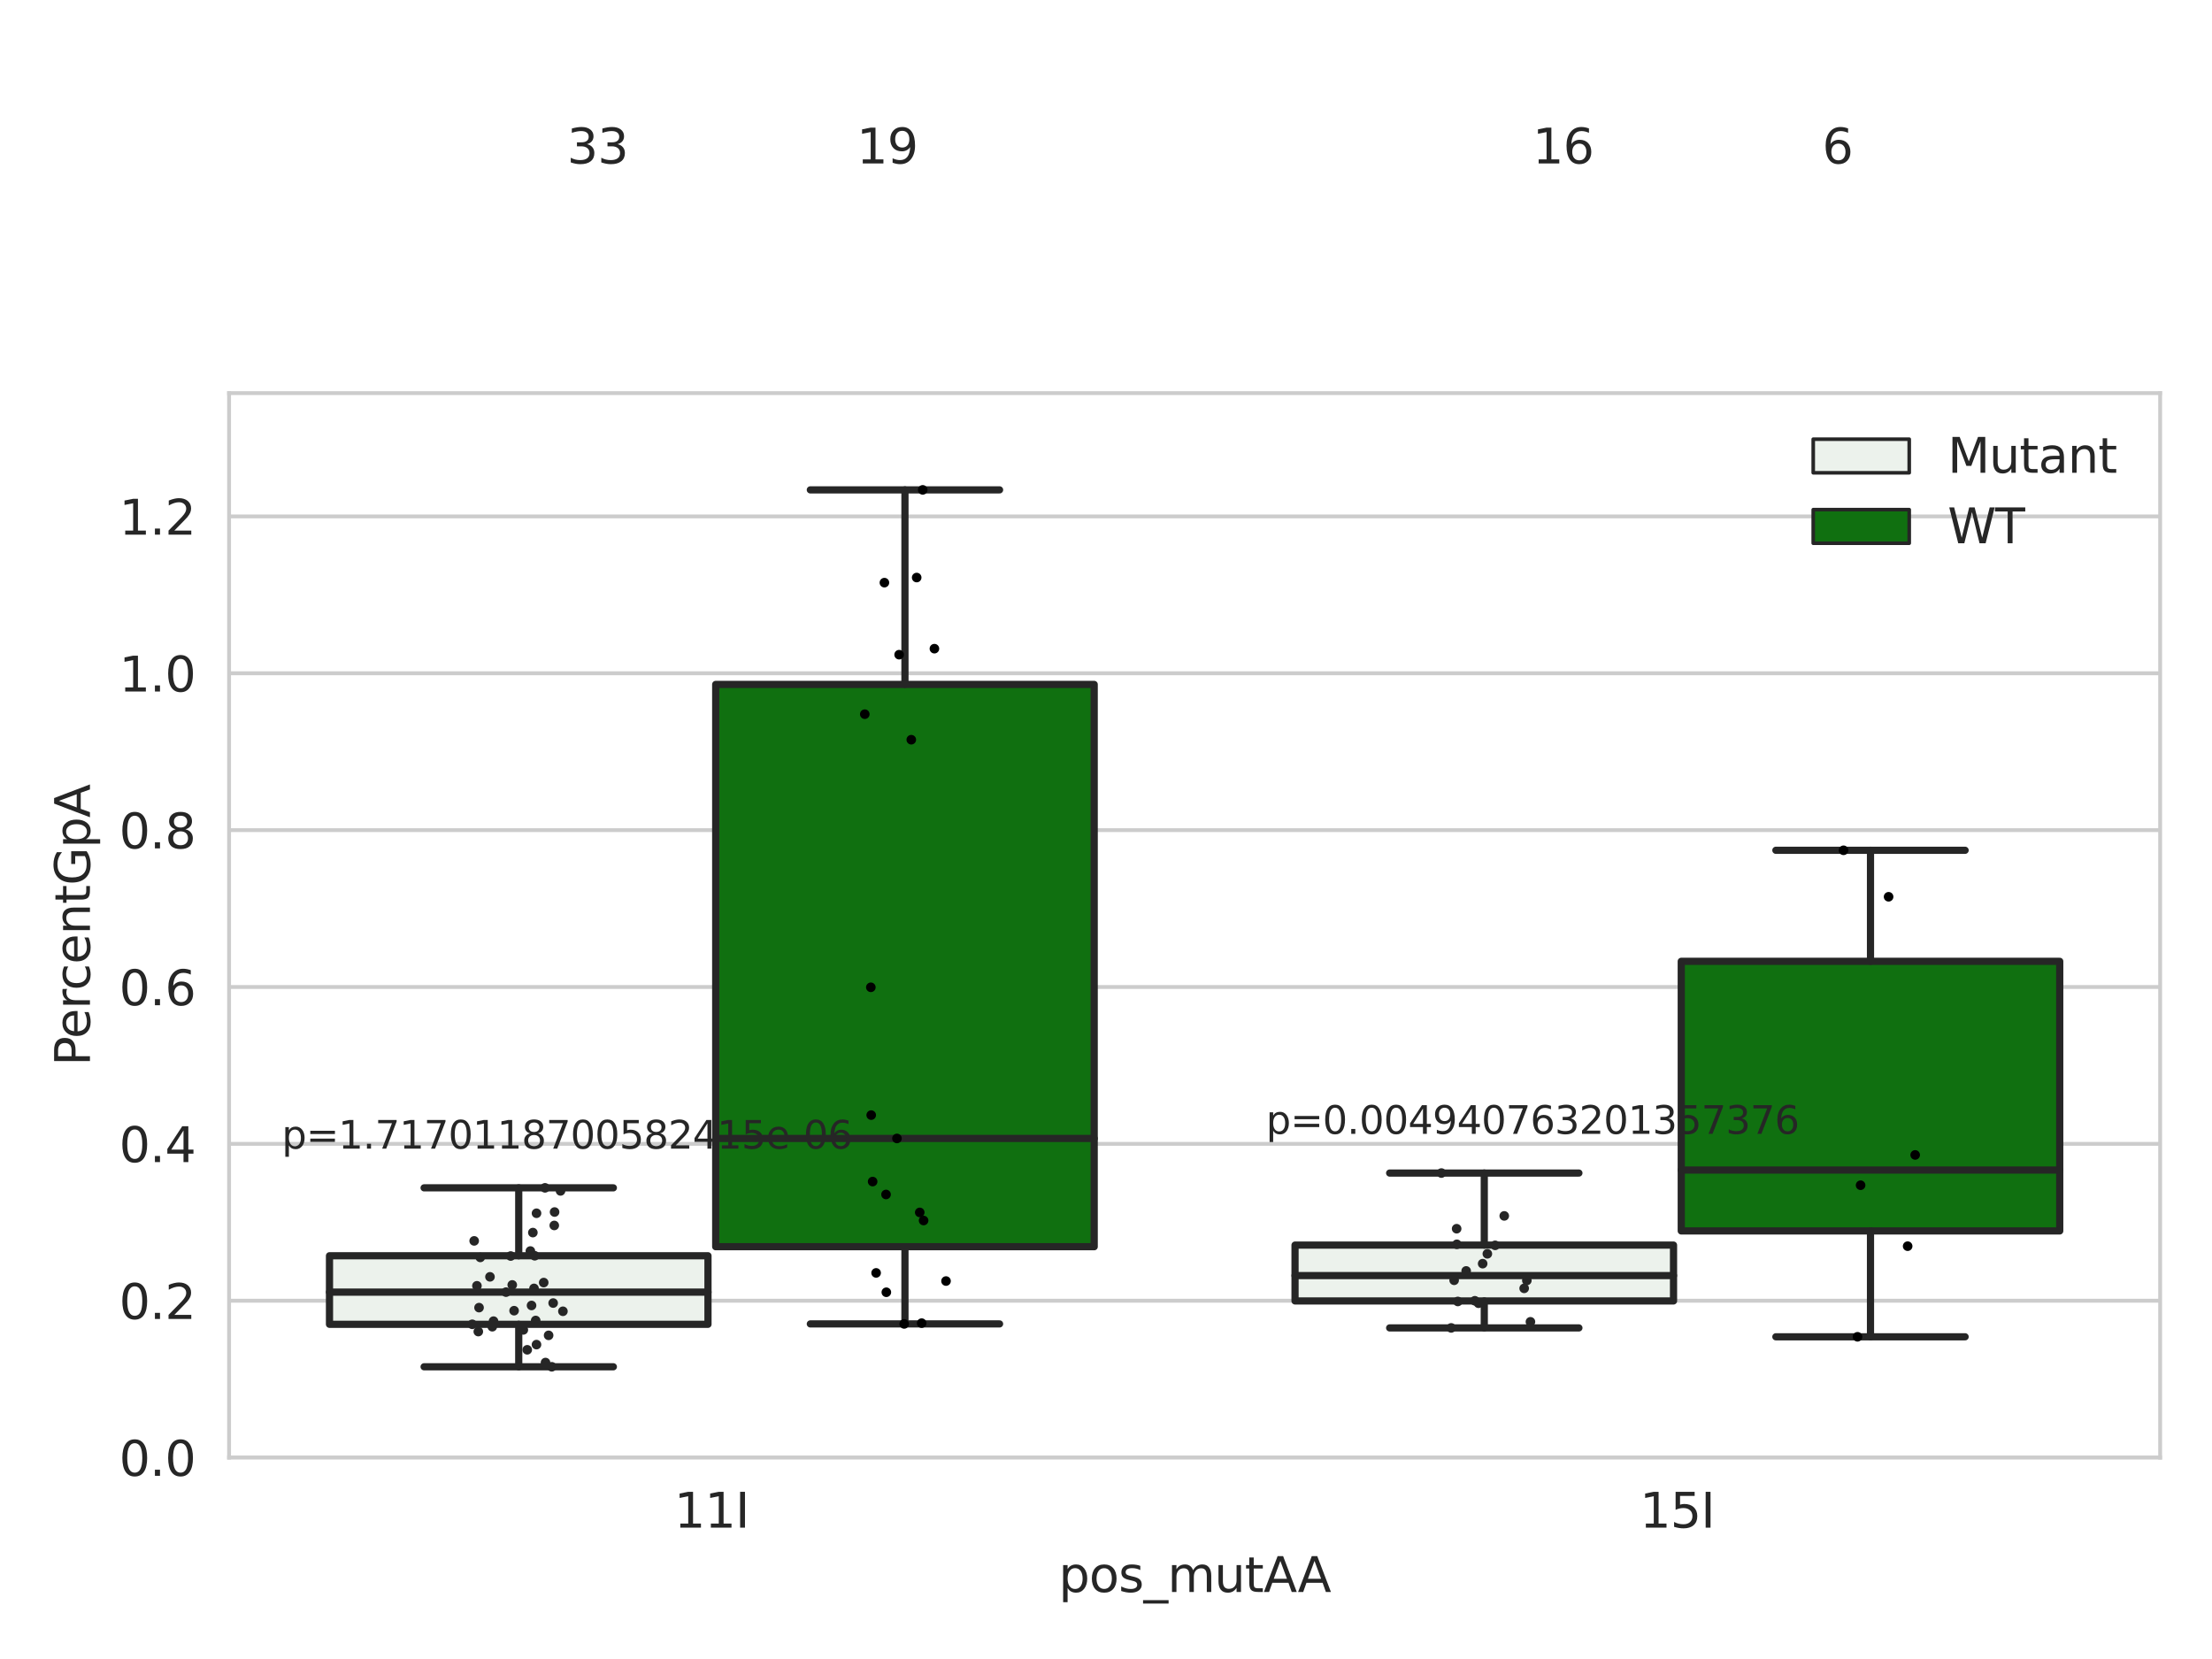 <?xml version="1.0" encoding="utf-8" standalone="no"?>
<!DOCTYPE svg PUBLIC "-//W3C//DTD SVG 1.1//EN"
  "http://www.w3.org/Graphics/SVG/1.1/DTD/svg11.dtd">
<svg xmlns:xlink="http://www.w3.org/1999/xlink" width="460.8pt" height="345.6pt" viewBox="0 0 460.8 345.6" xmlns="http://www.w3.org/2000/svg" version="1.1">
 <defs>
  <style type="text/css">*{stroke-linejoin: round; stroke-linecap: butt}</style>
 </defs>
 <g id="figure_1">
  <g id="patch_1">
   <path d="M 0 345.6 
L 460.8 345.6 
L 460.8 0 
L 0 0 
z
" style="fill: #ffffff"/>
  </g>
  <g id="axes_1">
   <g id="patch_2">
    <path d="M 47.72 303.64 
L 450 303.64 
L 450 81.89 
L 47.72 81.89 
z
" style="fill: #ffffff"/>
   </g>
   <g id="matplotlib.axis_1">
    <g id="xtick_1">
     <g id="text_1">
      <!-- 11I -->
      <g style="fill: #262626" transform="translate(140.452 318.238)scale(0.1 -0.1)">
       <defs>
        <path id="DejaVuSans-31" d="M 794 531 
L 1825 531 
L 1825 4091 
L 703 3866 
L 703 4441 
L 1819 4666 
L 2450 4666 
L 2450 531 
L 3481 531 
L 3481 0 
L 794 0 
L 794 531 
z
" transform="scale(0.016)"/>
        <path id="DejaVuSans-49" d="M 628 4666 
L 1259 4666 
L 1259 0 
L 628 0 
L 628 4666 
z
" transform="scale(0.016)"/>
       </defs>
       <use xlink:href="#DejaVuSans-31"/>
       <use xlink:href="#DejaVuSans-31" x="63.623"/>
       <use xlink:href="#DejaVuSans-49" x="127.246"/>
      </g>
     </g>
    </g>
    <g id="xtick_2">
     <g id="text_2">
      <!-- 15I -->
      <g style="fill: #262626" transform="translate(341.592 318.238)scale(0.1 -0.1)">
       <defs>
        <path id="DejaVuSans-35" d="M 691 4666 
L 3169 4666 
L 3169 4134 
L 1269 4134 
L 1269 2991 
Q 1406 3038 1543 3061 
Q 1681 3084 1819 3084 
Q 2600 3084 3056 2656 
Q 3513 2228 3513 1497 
Q 3513 744 3044 326 
Q 2575 -91 1722 -91 
Q 1428 -91 1123 -41 
Q 819 9 494 109 
L 494 744 
Q 775 591 1075 516 
Q 1375 441 1709 441 
Q 2250 441 2565 725 
Q 2881 1009 2881 1497 
Q 2881 1984 2565 2268 
Q 2250 2553 1709 2553 
Q 1456 2553 1204 2497 
Q 953 2441 691 2322 
L 691 4666 
z
" transform="scale(0.016)"/>
       </defs>
       <use xlink:href="#DejaVuSans-31"/>
       <use xlink:href="#DejaVuSans-35" x="63.623"/>
       <use xlink:href="#DejaVuSans-49" x="127.246"/>
      </g>
     </g>
    </g>
    <g id="text_3">
     <!-- pos_mutAA -->
     <g style="fill: #262626" transform="translate(220.544 331.638)scale(0.1 -0.1)">
      <defs>
       <path id="DejaVuSans-70" d="M 1159 525 
L 1159 -1331 
L 581 -1331 
L 581 3500 
L 1159 3500 
L 1159 2969 
Q 1341 3281 1617 3432 
Q 1894 3584 2278 3584 
Q 2916 3584 3314 3078 
Q 3713 2572 3713 1747 
Q 3713 922 3314 415 
Q 2916 -91 2278 -91 
Q 1894 -91 1617 61 
Q 1341 213 1159 525 
z
M 3116 1747 
Q 3116 2381 2855 2742 
Q 2594 3103 2138 3103 
Q 1681 3103 1420 2742 
Q 1159 2381 1159 1747 
Q 1159 1113 1420 752 
Q 1681 391 2138 391 
Q 2594 391 2855 752 
Q 3116 1113 3116 1747 
z
" transform="scale(0.016)"/>
       <path id="DejaVuSans-6f" d="M 1959 3097 
Q 1497 3097 1228 2736 
Q 959 2375 959 1747 
Q 959 1119 1226 758 
Q 1494 397 1959 397 
Q 2419 397 2687 759 
Q 2956 1122 2956 1747 
Q 2956 2369 2687 2733 
Q 2419 3097 1959 3097 
z
M 1959 3584 
Q 2709 3584 3137 3096 
Q 3566 2609 3566 1747 
Q 3566 888 3137 398 
Q 2709 -91 1959 -91 
Q 1206 -91 779 398 
Q 353 888 353 1747 
Q 353 2609 779 3096 
Q 1206 3584 1959 3584 
z
" transform="scale(0.016)"/>
       <path id="DejaVuSans-73" d="M 2834 3397 
L 2834 2853 
Q 2591 2978 2328 3040 
Q 2066 3103 1784 3103 
Q 1356 3103 1142 2972 
Q 928 2841 928 2578 
Q 928 2378 1081 2264 
Q 1234 2150 1697 2047 
L 1894 2003 
Q 2506 1872 2764 1633 
Q 3022 1394 3022 966 
Q 3022 478 2636 193 
Q 2250 -91 1575 -91 
Q 1294 -91 989 -36 
Q 684 19 347 128 
L 347 722 
Q 666 556 975 473 
Q 1284 391 1588 391 
Q 1994 391 2212 530 
Q 2431 669 2431 922 
Q 2431 1156 2273 1281 
Q 2116 1406 1581 1522 
L 1381 1569 
Q 847 1681 609 1914 
Q 372 2147 372 2553 
Q 372 3047 722 3315 
Q 1072 3584 1716 3584 
Q 2034 3584 2315 3537 
Q 2597 3491 2834 3397 
z
" transform="scale(0.016)"/>
       <path id="DejaVuSans-5f" d="M 3263 -1063 
L 3263 -1509 
L -63 -1509 
L -63 -1063 
L 3263 -1063 
z
" transform="scale(0.016)"/>
       <path id="DejaVuSans-6d" d="M 3328 2828 
Q 3544 3216 3844 3400 
Q 4144 3584 4550 3584 
Q 5097 3584 5394 3201 
Q 5691 2819 5691 2113 
L 5691 0 
L 5113 0 
L 5113 2094 
Q 5113 2597 4934 2840 
Q 4756 3084 4391 3084 
Q 3944 3084 3684 2787 
Q 3425 2491 3425 1978 
L 3425 0 
L 2847 0 
L 2847 2094 
Q 2847 2600 2669 2842 
Q 2491 3084 2119 3084 
Q 1678 3084 1418 2786 
Q 1159 2488 1159 1978 
L 1159 0 
L 581 0 
L 581 3500 
L 1159 3500 
L 1159 2956 
Q 1356 3278 1631 3431 
Q 1906 3584 2284 3584 
Q 2666 3584 2933 3390 
Q 3200 3197 3328 2828 
z
" transform="scale(0.016)"/>
       <path id="DejaVuSans-75" d="M 544 1381 
L 544 3500 
L 1119 3500 
L 1119 1403 
Q 1119 906 1312 657 
Q 1506 409 1894 409 
Q 2359 409 2629 706 
Q 2900 1003 2900 1516 
L 2900 3500 
L 3475 3500 
L 3475 0 
L 2900 0 
L 2900 538 
Q 2691 219 2414 64 
Q 2138 -91 1772 -91 
Q 1169 -91 856 284 
Q 544 659 544 1381 
z
M 1991 3584 
L 1991 3584 
z
" transform="scale(0.016)"/>
       <path id="DejaVuSans-74" d="M 1172 4494 
L 1172 3500 
L 2356 3500 
L 2356 3053 
L 1172 3053 
L 1172 1153 
Q 1172 725 1289 603 
Q 1406 481 1766 481 
L 2356 481 
L 2356 0 
L 1766 0 
Q 1100 0 847 248 
Q 594 497 594 1153 
L 594 3053 
L 172 3053 
L 172 3500 
L 594 3500 
L 594 4494 
L 1172 4494 
z
" transform="scale(0.016)"/>
       <path id="DejaVuSans-41" d="M 2188 4044 
L 1331 1722 
L 3047 1722 
L 2188 4044 
z
M 1831 4666 
L 2547 4666 
L 4325 0 
L 3669 0 
L 3244 1197 
L 1141 1197 
L 716 0 
L 50 0 
L 1831 4666 
z
" transform="scale(0.016)"/>
      </defs>
      <use xlink:href="#DejaVuSans-70"/>
      <use xlink:href="#DejaVuSans-6f" x="63.477"/>
      <use xlink:href="#DejaVuSans-73" x="124.658"/>
      <use xlink:href="#DejaVuSans-5f" x="176.758"/>
      <use xlink:href="#DejaVuSans-6d" x="226.758"/>
      <use xlink:href="#DejaVuSans-75" x="324.17"/>
      <use xlink:href="#DejaVuSans-74" x="387.549"/>
      <use xlink:href="#DejaVuSans-41" x="426.758"/>
      <use xlink:href="#DejaVuSans-41" x="497.916"/>
     </g>
    </g>
   </g>
   <g id="matplotlib.axis_2">
    <g id="ytick_1">
     <g id="line2d_1">
      <path d="M 47.72 303.64 
L 450 303.64 
" clip-path="url(#p2ba7588fcc)" style="fill: none; stroke: #cccccc; stroke-width: 0.8; stroke-linecap: round"/>
     </g>
     <g id="text_4">
      <!-- 0.0 -->
      <g style="fill: #262626" transform="translate(24.817 307.439)scale(0.1 -0.1)">
       <defs>
        <path id="DejaVuSans-30" d="M 2034 4250 
Q 1547 4250 1301 3770 
Q 1056 3291 1056 2328 
Q 1056 1369 1301 889 
Q 1547 409 2034 409 
Q 2525 409 2770 889 
Q 3016 1369 3016 2328 
Q 3016 3291 2770 3770 
Q 2525 4250 2034 4250 
z
M 2034 4750 
Q 2819 4750 3233 4129 
Q 3647 3509 3647 2328 
Q 3647 1150 3233 529 
Q 2819 -91 2034 -91 
Q 1250 -91 836 529 
Q 422 1150 422 2328 
Q 422 3509 836 4129 
Q 1250 4750 2034 4750 
z
" transform="scale(0.016)"/>
        <path id="DejaVuSans-2e" d="M 684 794 
L 1344 794 
L 1344 0 
L 684 0 
L 684 794 
z
" transform="scale(0.016)"/>
       </defs>
       <use xlink:href="#DejaVuSans-30"/>
       <use xlink:href="#DejaVuSans-2e" x="63.623"/>
       <use xlink:href="#DejaVuSans-30" x="95.41"/>
      </g>
     </g>
    </g>
    <g id="ytick_2">
     <g id="line2d_2">
      <path d="M 47.72 270.963 
L 450 270.963 
" clip-path="url(#p2ba7588fcc)" style="fill: none; stroke: #cccccc; stroke-width: 0.8; stroke-linecap: round"/>
     </g>
     <g id="text_5">
      <!-- 0.2 -->
      <g style="fill: #262626" transform="translate(24.817 274.762)scale(0.1 -0.1)">
       <defs>
        <path id="DejaVuSans-32" d="M 1228 531 
L 3431 531 
L 3431 0 
L 469 0 
L 469 531 
Q 828 903 1448 1529 
Q 2069 2156 2228 2338 
Q 2531 2678 2651 2914 
Q 2772 3150 2772 3378 
Q 2772 3750 2511 3984 
Q 2250 4219 1831 4219 
Q 1534 4219 1204 4116 
Q 875 4013 500 3803 
L 500 4441 
Q 881 4594 1212 4672 
Q 1544 4750 1819 4750 
Q 2544 4750 2975 4387 
Q 3406 4025 3406 3419 
Q 3406 3131 3298 2873 
Q 3191 2616 2906 2266 
Q 2828 2175 2409 1742 
Q 1991 1309 1228 531 
z
" transform="scale(0.016)"/>
       </defs>
       <use xlink:href="#DejaVuSans-30"/>
       <use xlink:href="#DejaVuSans-2e" x="63.623"/>
       <use xlink:href="#DejaVuSans-32" x="95.41"/>
      </g>
     </g>
    </g>
    <g id="ytick_3">
     <g id="line2d_3">
      <path d="M 47.72 238.286 
L 450 238.286 
" clip-path="url(#p2ba7588fcc)" style="fill: none; stroke: #cccccc; stroke-width: 0.8; stroke-linecap: round"/>
     </g>
     <g id="text_6">
      <!-- 0.4 -->
      <g style="fill: #262626" transform="translate(24.817 242.085)scale(0.1 -0.1)">
       <defs>
        <path id="DejaVuSans-34" d="M 2419 4116 
L 825 1625 
L 2419 1625 
L 2419 4116 
z
M 2253 4666 
L 3047 4666 
L 3047 1625 
L 3713 1625 
L 3713 1100 
L 3047 1100 
L 3047 0 
L 2419 0 
L 2419 1100 
L 313 1100 
L 313 1709 
L 2253 4666 
z
" transform="scale(0.016)"/>
       </defs>
       <use xlink:href="#DejaVuSans-30"/>
       <use xlink:href="#DejaVuSans-2e" x="63.623"/>
       <use xlink:href="#DejaVuSans-34" x="95.41"/>
      </g>
     </g>
    </g>
    <g id="ytick_4">
     <g id="line2d_4">
      <path d="M 47.72 205.609 
L 450 205.609 
" clip-path="url(#p2ba7588fcc)" style="fill: none; stroke: #cccccc; stroke-width: 0.8; stroke-linecap: round"/>
     </g>
     <g id="text_7">
      <!-- 0.6 -->
      <g style="fill: #262626" transform="translate(24.817 209.408)scale(0.1 -0.1)">
       <defs>
        <path id="DejaVuSans-36" d="M 2113 2584 
Q 1688 2584 1439 2293 
Q 1191 2003 1191 1497 
Q 1191 994 1439 701 
Q 1688 409 2113 409 
Q 2538 409 2786 701 
Q 3034 994 3034 1497 
Q 3034 2003 2786 2293 
Q 2538 2584 2113 2584 
z
M 3366 4563 
L 3366 3988 
Q 3128 4100 2886 4159 
Q 2644 4219 2406 4219 
Q 1781 4219 1451 3797 
Q 1122 3375 1075 2522 
Q 1259 2794 1537 2939 
Q 1816 3084 2150 3084 
Q 2853 3084 3261 2657 
Q 3669 2231 3669 1497 
Q 3669 778 3244 343 
Q 2819 -91 2113 -91 
Q 1303 -91 875 529 
Q 447 1150 447 2328 
Q 447 3434 972 4092 
Q 1497 4750 2381 4750 
Q 2619 4750 2861 4703 
Q 3103 4656 3366 4563 
z
" transform="scale(0.016)"/>
       </defs>
       <use xlink:href="#DejaVuSans-30"/>
       <use xlink:href="#DejaVuSans-2e" x="63.623"/>
       <use xlink:href="#DejaVuSans-36" x="95.41"/>
      </g>
     </g>
    </g>
    <g id="ytick_5">
     <g id="line2d_5">
      <path d="M 47.72 172.932 
L 450 172.932 
" clip-path="url(#p2ba7588fcc)" style="fill: none; stroke: #cccccc; stroke-width: 0.8; stroke-linecap: round"/>
     </g>
     <g id="text_8">
      <!-- 0.8 -->
      <g style="fill: #262626" transform="translate(24.817 176.731)scale(0.1 -0.1)">
       <defs>
        <path id="DejaVuSans-38" d="M 2034 2216 
Q 1584 2216 1326 1975 
Q 1069 1734 1069 1313 
Q 1069 891 1326 650 
Q 1584 409 2034 409 
Q 2484 409 2743 651 
Q 3003 894 3003 1313 
Q 3003 1734 2745 1975 
Q 2488 2216 2034 2216 
z
M 1403 2484 
Q 997 2584 770 2862 
Q 544 3141 544 3541 
Q 544 4100 942 4425 
Q 1341 4750 2034 4750 
Q 2731 4750 3128 4425 
Q 3525 4100 3525 3541 
Q 3525 3141 3298 2862 
Q 3072 2584 2669 2484 
Q 3125 2378 3379 2068 
Q 3634 1759 3634 1313 
Q 3634 634 3220 271 
Q 2806 -91 2034 -91 
Q 1263 -91 848 271 
Q 434 634 434 1313 
Q 434 1759 690 2068 
Q 947 2378 1403 2484 
z
M 1172 3481 
Q 1172 3119 1398 2916 
Q 1625 2713 2034 2713 
Q 2441 2713 2670 2916 
Q 2900 3119 2900 3481 
Q 2900 3844 2670 4047 
Q 2441 4250 2034 4250 
Q 1625 4250 1398 4047 
Q 1172 3844 1172 3481 
z
" transform="scale(0.016)"/>
       </defs>
       <use xlink:href="#DejaVuSans-30"/>
       <use xlink:href="#DejaVuSans-2e" x="63.623"/>
       <use xlink:href="#DejaVuSans-38" x="95.41"/>
      </g>
     </g>
    </g>
    <g id="ytick_6">
     <g id="line2d_6">
      <path d="M 47.72 140.255 
L 450 140.255 
" clip-path="url(#p2ba7588fcc)" style="fill: none; stroke: #cccccc; stroke-width: 0.8; stroke-linecap: round"/>
     </g>
     <g id="text_9">
      <!-- 1.0 -->
      <g style="fill: #262626" transform="translate(24.817 144.055)scale(0.1 -0.1)">
       <use xlink:href="#DejaVuSans-31"/>
       <use xlink:href="#DejaVuSans-2e" x="63.623"/>
       <use xlink:href="#DejaVuSans-30" x="95.41"/>
      </g>
     </g>
    </g>
    <g id="ytick_7">
     <g id="line2d_7">
      <path d="M 47.72 107.578 
L 450 107.578 
" clip-path="url(#p2ba7588fcc)" style="fill: none; stroke: #cccccc; stroke-width: 0.8; stroke-linecap: round"/>
     </g>
     <g id="text_10">
      <!-- 1.2 -->
      <g style="fill: #262626" transform="translate(24.817 111.378)scale(0.1 -0.1)">
       <use xlink:href="#DejaVuSans-31"/>
       <use xlink:href="#DejaVuSans-2e" x="63.623"/>
       <use xlink:href="#DejaVuSans-32" x="95.41"/>
      </g>
     </g>
    </g>
    <g id="text_11">
     <!-- PercentGpA -->
     <g style="fill: #262626" transform="translate(18.737 222.042)rotate(-90)scale(0.1 -0.1)">
      <defs>
       <path id="DejaVuSans-50" d="M 1259 4147 
L 1259 2394 
L 2053 2394 
Q 2494 2394 2734 2622 
Q 2975 2850 2975 3272 
Q 2975 3691 2734 3919 
Q 2494 4147 2053 4147 
L 1259 4147 
z
M 628 4666 
L 2053 4666 
Q 2838 4666 3239 4311 
Q 3641 3956 3641 3272 
Q 3641 2581 3239 2228 
Q 2838 1875 2053 1875 
L 1259 1875 
L 1259 0 
L 628 0 
L 628 4666 
z
" transform="scale(0.016)"/>
       <path id="DejaVuSans-65" d="M 3597 1894 
L 3597 1613 
L 953 1613 
Q 991 1019 1311 708 
Q 1631 397 2203 397 
Q 2534 397 2845 478 
Q 3156 559 3463 722 
L 3463 178 
Q 3153 47 2828 -22 
Q 2503 -91 2169 -91 
Q 1331 -91 842 396 
Q 353 884 353 1716 
Q 353 2575 817 3079 
Q 1281 3584 2069 3584 
Q 2775 3584 3186 3129 
Q 3597 2675 3597 1894 
z
M 3022 2063 
Q 3016 2534 2758 2815 
Q 2500 3097 2075 3097 
Q 1594 3097 1305 2825 
Q 1016 2553 972 2059 
L 3022 2063 
z
" transform="scale(0.016)"/>
       <path id="DejaVuSans-72" d="M 2631 2963 
Q 2534 3019 2420 3045 
Q 2306 3072 2169 3072 
Q 1681 3072 1420 2755 
Q 1159 2438 1159 1844 
L 1159 0 
L 581 0 
L 581 3500 
L 1159 3500 
L 1159 2956 
Q 1341 3275 1631 3429 
Q 1922 3584 2338 3584 
Q 2397 3584 2469 3576 
Q 2541 3569 2628 3553 
L 2631 2963 
z
" transform="scale(0.016)"/>
       <path id="DejaVuSans-63" d="M 3122 3366 
L 3122 2828 
Q 2878 2963 2633 3030 
Q 2388 3097 2138 3097 
Q 1578 3097 1268 2742 
Q 959 2388 959 1747 
Q 959 1106 1268 751 
Q 1578 397 2138 397 
Q 2388 397 2633 464 
Q 2878 531 3122 666 
L 3122 134 
Q 2881 22 2623 -34 
Q 2366 -91 2075 -91 
Q 1284 -91 818 406 
Q 353 903 353 1747 
Q 353 2603 823 3093 
Q 1294 3584 2113 3584 
Q 2378 3584 2631 3529 
Q 2884 3475 3122 3366 
z
" transform="scale(0.016)"/>
       <path id="DejaVuSans-6e" d="M 3513 2113 
L 3513 0 
L 2938 0 
L 2938 2094 
Q 2938 2591 2744 2837 
Q 2550 3084 2163 3084 
Q 1697 3084 1428 2787 
Q 1159 2491 1159 1978 
L 1159 0 
L 581 0 
L 581 3500 
L 1159 3500 
L 1159 2956 
Q 1366 3272 1645 3428 
Q 1925 3584 2291 3584 
Q 2894 3584 3203 3211 
Q 3513 2838 3513 2113 
z
" transform="scale(0.016)"/>
       <path id="DejaVuSans-47" d="M 3809 666 
L 3809 1919 
L 2778 1919 
L 2778 2438 
L 4434 2438 
L 4434 434 
Q 4069 175 3628 42 
Q 3188 -91 2688 -91 
Q 1594 -91 976 548 
Q 359 1188 359 2328 
Q 359 3472 976 4111 
Q 1594 4750 2688 4750 
Q 3144 4750 3555 4637 
Q 3966 4525 4313 4306 
L 4313 3634 
Q 3963 3931 3569 4081 
Q 3175 4231 2741 4231 
Q 1884 4231 1454 3753 
Q 1025 3275 1025 2328 
Q 1025 1384 1454 906 
Q 1884 428 2741 428 
Q 3075 428 3337 486 
Q 3600 544 3809 666 
z
" transform="scale(0.016)"/>
      </defs>
      <use xlink:href="#DejaVuSans-50"/>
      <use xlink:href="#DejaVuSans-65" x="56.678"/>
      <use xlink:href="#DejaVuSans-72" x="118.201"/>
      <use xlink:href="#DejaVuSans-63" x="157.064"/>
      <use xlink:href="#DejaVuSans-65" x="212.045"/>
      <use xlink:href="#DejaVuSans-6e" x="273.568"/>
      <use xlink:href="#DejaVuSans-74" x="336.947"/>
      <use xlink:href="#DejaVuSans-47" x="376.156"/>
      <use xlink:href="#DejaVuSans-70" x="453.646"/>
      <use xlink:href="#DejaVuSans-41" x="517.123"/>
     </g>
    </g>
   </g>
   <g id="patch_3">
    <path d="M 68.639 275.876 
L 147.485 275.876 
L 147.485 261.597 
L 68.639 261.597 
L 68.639 275.876 
z
" clip-path="url(#p2ba7588fcc)" style="fill: #ecf2ec; stroke: #262626; stroke-width: 1.5; stroke-linejoin: miter"/>
   </g>
   <g id="patch_4">
    <path d="M 149.095 259.712 
L 227.941 259.712 
L 227.941 142.579 
L 149.095 142.579 
L 149.095 259.712 
z
" clip-path="url(#p2ba7588fcc)" style="fill: #107010; stroke: #262626; stroke-width: 1.5; stroke-linejoin: miter"/>
   </g>
   <g id="patch_5">
    <path d="M 269.779 271.01 
L 348.625 271.01 
L 348.625 259.374 
L 269.779 259.374 
L 269.779 271.01 
z
" clip-path="url(#p2ba7588fcc)" style="fill: #ecf2ec; stroke: #262626; stroke-width: 1.5; stroke-linejoin: miter"/>
   </g>
   <g id="patch_6">
    <path d="M 350.235 256.427 
L 429.081 256.427 
L 429.081 200.26 
L 350.235 200.26 
L 350.235 256.427 
z
" clip-path="url(#p2ba7588fcc)" style="fill: #107010; stroke: #262626; stroke-width: 1.5; stroke-linejoin: miter"/>
   </g>
   <g id="patch_7">
    <path d="M 148.29 303.64 
L 148.29 303.64 
L 148.29 303.64 
L 148.29 303.64 
z
" clip-path="url(#p2ba7588fcc)" style="fill: #ecf2ec; stroke: #262626; stroke-width: 0.75; stroke-linejoin: miter"/>
   </g>
   <g id="patch_8">
    <path d="M 148.29 303.64 
L 148.29 303.64 
L 148.29 303.64 
L 148.29 303.64 
z
" clip-path="url(#p2ba7588fcc)" style="fill: #107010; stroke: #262626; stroke-width: 0.75; stroke-linejoin: miter"/>
   </g>
   <g id="PathCollection_1"/>
   <g id="PathCollection_2"/>
   <g id="line2d_8">
    <path d="M 108.062 275.876 
L 108.062 284.726 
" clip-path="url(#p2ba7588fcc)" style="fill: none; stroke: #262626; stroke-width: 1.5; stroke-linecap: round"/>
   </g>
   <g id="line2d_9">
    <path d="M 108.062 261.597 
L 108.062 247.449 
" clip-path="url(#p2ba7588fcc)" style="fill: none; stroke: #262626; stroke-width: 1.5; stroke-linecap: round"/>
   </g>
   <g id="line2d_10">
    <path d="M 88.35 284.726 
L 127.774 284.726 
" clip-path="url(#p2ba7588fcc)" style="fill: none; stroke: #262626; stroke-width: 1.5; stroke-linecap: round"/>
   </g>
   <g id="line2d_11">
    <path d="M 88.35 247.449 
L 127.774 247.449 
" clip-path="url(#p2ba7588fcc)" style="fill: none; stroke: #262626; stroke-width: 1.5; stroke-linecap: round"/>
   </g>
   <g id="line2d_12"/>
   <g id="line2d_13">
    <path d="M 188.518 259.712 
L 188.518 275.795 
" clip-path="url(#p2ba7588fcc)" style="fill: none; stroke: #262626; stroke-width: 1.5; stroke-linecap: round"/>
   </g>
   <g id="line2d_14">
    <path d="M 188.518 142.579 
L 188.518 102.049 
" clip-path="url(#p2ba7588fcc)" style="fill: none; stroke: #262626; stroke-width: 1.5; stroke-linecap: round"/>
   </g>
   <g id="line2d_15">
    <path d="M 168.806 275.795 
L 208.23 275.795 
" clip-path="url(#p2ba7588fcc)" style="fill: none; stroke: #262626; stroke-width: 1.5; stroke-linecap: round"/>
   </g>
   <g id="line2d_16">
    <path d="M 168.806 102.049 
L 208.23 102.049 
" clip-path="url(#p2ba7588fcc)" style="fill: none; stroke: #262626; stroke-width: 1.5; stroke-linecap: round"/>
   </g>
   <g id="line2d_17"/>
   <g id="line2d_18">
    <path d="M 309.202 271.01 
L 309.202 276.628 
" clip-path="url(#p2ba7588fcc)" style="fill: none; stroke: #262626; stroke-width: 1.5; stroke-linecap: round"/>
   </g>
   <g id="line2d_19">
    <path d="M 309.202 259.374 
L 309.202 244.369 
" clip-path="url(#p2ba7588fcc)" style="fill: none; stroke: #262626; stroke-width: 1.5; stroke-linecap: round"/>
   </g>
   <g id="line2d_20">
    <path d="M 289.49 276.628 
L 328.914 276.628 
" clip-path="url(#p2ba7588fcc)" style="fill: none; stroke: #262626; stroke-width: 1.5; stroke-linecap: round"/>
   </g>
   <g id="line2d_21">
    <path d="M 289.49 244.369 
L 328.914 244.369 
" clip-path="url(#p2ba7588fcc)" style="fill: none; stroke: #262626; stroke-width: 1.5; stroke-linecap: round"/>
   </g>
   <g id="line2d_22"/>
   <g id="line2d_23">
    <path d="M 389.658 256.427 
L 389.658 278.479 
" clip-path="url(#p2ba7588fcc)" style="fill: none; stroke: #262626; stroke-width: 1.5; stroke-linecap: round"/>
   </g>
   <g id="line2d_24">
    <path d="M 389.658 200.26 
L 389.658 177.131 
" clip-path="url(#p2ba7588fcc)" style="fill: none; stroke: #262626; stroke-width: 1.5; stroke-linecap: round"/>
   </g>
   <g id="line2d_25">
    <path d="M 369.946 278.479 
L 409.37 278.479 
" clip-path="url(#p2ba7588fcc)" style="fill: none; stroke: #262626; stroke-width: 1.5; stroke-linecap: round"/>
   </g>
   <g id="line2d_26">
    <path d="M 369.946 177.131 
L 409.37 177.131 
" clip-path="url(#p2ba7588fcc)" style="fill: none; stroke: #262626; stroke-width: 1.5; stroke-linecap: round"/>
   </g>
   <g id="line2d_27"/>
   <g id="line2d_28">
    <path d="M 68.639 269.175 
L 147.485 269.175 
" clip-path="url(#p2ba7588fcc)" style="fill: none; stroke: #262626; stroke-width: 1.5; stroke-linecap: round"/>
   </g>
   <g id="line2d_29">
    <path d="M 149.095 237.161 
L 227.941 237.161 
" clip-path="url(#p2ba7588fcc)" style="fill: none; stroke: #262626; stroke-width: 1.5; stroke-linecap: round"/>
   </g>
   <g id="line2d_30">
    <path d="M 269.779 265.733 
L 348.625 265.733 
" clip-path="url(#p2ba7588fcc)" style="fill: none; stroke: #262626; stroke-width: 1.5; stroke-linecap: round"/>
   </g>
   <g id="line2d_31">
    <path d="M 350.235 243.748 
L 429.081 243.748 
" clip-path="url(#p2ba7588fcc)" style="fill: none; stroke: #262626; stroke-width: 1.5; stroke-linecap: round"/>
   </g>
   <g id="patch_9">
    <path d="M 47.72 303.64 
L 47.72 81.89 
" style="fill: none; stroke: #cccccc; stroke-width: 0.8; stroke-linejoin: miter; stroke-linecap: square"/>
   </g>
   <g id="patch_10">
    <path d="M 450 303.64 
L 450 81.89 
" style="fill: none; stroke: #cccccc; stroke-width: 0.8; stroke-linejoin: miter; stroke-linecap: square"/>
   </g>
   <g id="patch_11">
    <path d="M 47.72 303.64 
L 450 303.64 
" style="fill: none; stroke: #cccccc; stroke-width: 0.8; stroke-linejoin: miter; stroke-linecap: square"/>
   </g>
   <g id="patch_12">
    <path d="M 47.72 81.89 
L 450 81.89 
" style="fill: none; stroke: #cccccc; stroke-width: 0.8; stroke-linejoin: miter; stroke-linecap: square"/>
   </g>
   <g id="PathCollection_3">
    <defs>
     <path id="C0_0_983b8915ae" d="M 0 1 
C 0.265 1 0.52 0.895 0.707 0.707 
C 0.895 0.52 1 0.265 1 -0 
C 1 -0.265 0.895 -0.52 0.707 -0.707 
C 0.52 -0.895 0.265 -1 0 -1 
C -0.265 -1 -0.52 -0.895 -0.707 -0.707 
C -0.895 -0.52 -1 -0.265 -1 0 
C -1 0.265 -0.895 0.52 -0.707 0.707 
C -0.52 0.895 -0.265 1 0 1 
z
"/>
    </defs>
    <g clip-path="url(#p2ba7588fcc)">
     <use xlink:href="#C0_0_983b8915ae" x="113.64" y="283.843" style="fill: #262626"/>
    </g>
    <g clip-path="url(#p2ba7588fcc)">
     <use xlink:href="#C0_0_983b8915ae" x="99.354" y="267.857" style="fill: #262626"/>
    </g>
    <g clip-path="url(#p2ba7588fcc)">
     <use xlink:href="#C0_0_983b8915ae" x="116.77" y="248.086" style="fill: #262626"/>
    </g>
    <g clip-path="url(#p2ba7588fcc)">
     <use xlink:href="#C0_0_983b8915ae" x="111.393" y="261.597" style="fill: #262626"/>
    </g>
    <g clip-path="url(#p2ba7588fcc)">
     <use xlink:href="#C0_0_983b8915ae" x="98.377" y="275.876" style="fill: #262626"/>
    </g>
    <g clip-path="url(#p2ba7588fcc)">
     <use xlink:href="#C0_0_983b8915ae" x="109.018" y="277.041" style="fill: #262626"/>
    </g>
    <g clip-path="url(#p2ba7588fcc)">
     <use xlink:href="#C0_0_983b8915ae" x="117.267" y="273.163" style="fill: #262626"/>
    </g>
    <g clip-path="url(#p2ba7588fcc)">
     <use xlink:href="#C0_0_983b8915ae" x="110.488" y="260.612" style="fill: #262626"/>
    </g>
    <g clip-path="url(#p2ba7588fcc)">
     <use xlink:href="#C0_0_983b8915ae" x="111.76" y="280.107" style="fill: #262626"/>
    </g>
    <g clip-path="url(#p2ba7588fcc)">
     <use xlink:href="#C0_0_983b8915ae" x="111.592" y="275.081" style="fill: #262626"/>
    </g>
    <g clip-path="url(#p2ba7588fcc)">
     <use xlink:href="#C0_0_983b8915ae" x="110.73" y="271.953" style="fill: #262626"/>
    </g>
    <g clip-path="url(#p2ba7588fcc)">
     <use xlink:href="#C0_0_983b8915ae" x="105.416" y="269.175" style="fill: #262626"/>
    </g>
    <g clip-path="url(#p2ba7588fcc)">
     <use xlink:href="#C0_0_983b8915ae" x="111.005" y="256.77" style="fill: #262626"/>
    </g>
    <g clip-path="url(#p2ba7588fcc)">
     <use xlink:href="#C0_0_983b8915ae" x="115.53" y="252.487" style="fill: #262626"/>
    </g>
    <g clip-path="url(#p2ba7588fcc)">
     <use xlink:href="#C0_0_983b8915ae" x="109.833" y="281.187" style="fill: #262626"/>
    </g>
    <g clip-path="url(#p2ba7588fcc)">
     <use xlink:href="#C0_0_983b8915ae" x="107.096" y="273.04" style="fill: #262626"/>
    </g>
    <g clip-path="url(#p2ba7588fcc)">
     <use xlink:href="#C0_0_983b8915ae" x="115.233" y="271.449" style="fill: #262626"/>
    </g>
    <g clip-path="url(#p2ba7588fcc)">
     <use xlink:href="#C0_0_983b8915ae" x="113.264" y="267.183" style="fill: #262626"/>
    </g>
    <g clip-path="url(#p2ba7588fcc)">
     <use xlink:href="#C0_0_983b8915ae" x="114.287" y="278.176" style="fill: #262626"/>
    </g>
    <g clip-path="url(#p2ba7588fcc)">
     <use xlink:href="#C0_0_983b8915ae" x="114.942" y="284.726" style="fill: #262626"/>
    </g>
    <g clip-path="url(#p2ba7588fcc)">
     <use xlink:href="#C0_0_983b8915ae" x="111.765" y="252.744" style="fill: #262626"/>
    </g>
    <g clip-path="url(#p2ba7588fcc)">
     <use xlink:href="#C0_0_983b8915ae" x="98.78" y="258.499" style="fill: #262626"/>
    </g>
    <g clip-path="url(#p2ba7588fcc)">
     <use xlink:href="#C0_0_983b8915ae" x="100.051" y="261.943" style="fill: #262626"/>
    </g>
    <g clip-path="url(#p2ba7588fcc)">
     <use xlink:href="#C0_0_983b8915ae" x="99.794" y="272.402" style="fill: #262626"/>
    </g>
    <g clip-path="url(#p2ba7588fcc)">
     <use xlink:href="#C0_0_983b8915ae" x="111.246" y="268.397" style="fill: #262626"/>
    </g>
    <g clip-path="url(#p2ba7588fcc)">
     <use xlink:href="#C0_0_983b8915ae" x="106.386" y="261.653" style="fill: #262626"/>
    </g>
    <g clip-path="url(#p2ba7588fcc)">
     <use xlink:href="#C0_0_983b8915ae" x="102.071" y="265.988" style="fill: #262626"/>
    </g>
    <g clip-path="url(#p2ba7588fcc)">
     <use xlink:href="#C0_0_983b8915ae" x="102.553" y="276.379" style="fill: #262626"/>
    </g>
    <g clip-path="url(#p2ba7588fcc)">
     <use xlink:href="#C0_0_983b8915ae" x="102.81" y="275.219" style="fill: #262626"/>
    </g>
    <g clip-path="url(#p2ba7588fcc)">
     <use xlink:href="#C0_0_983b8915ae" x="113.536" y="247.449" style="fill: #262626"/>
    </g>
    <g clip-path="url(#p2ba7588fcc)">
     <use xlink:href="#C0_0_983b8915ae" x="115.466" y="255.283" style="fill: #262626"/>
    </g>
    <g clip-path="url(#p2ba7588fcc)">
     <use xlink:href="#C0_0_983b8915ae" x="106.711" y="267.673" style="fill: #262626"/>
    </g>
    <g clip-path="url(#p2ba7588fcc)">
     <use xlink:href="#C0_0_983b8915ae" x="99.641" y="277.391" style="fill: #262626"/>
    </g>
   </g>
   <g id="PathCollection_4">
    <defs>
     <path id="C1_0_5865946d49" d="M 0 1 
C 0.265 1 0.52 0.895 0.707 0.707 
C 0.895 0.52 1 0.265 1 -0 
C 1 -0.265 0.895 -0.52 0.707 -0.707 
C 0.52 -0.895 0.265 -1 0 -1 
C -0.265 -1 -0.52 -0.895 -0.707 -0.707 
C -0.895 -0.52 -1 -0.265 -1 0 
C -1 0.265 -0.895 0.52 -0.707 0.707 
C -0.52 0.895 -0.265 1 0 1 
z
"/>
    </defs>
    <g clip-path="url(#p2ba7588fcc)">
     <use xlink:href="#C1_0_5865946d49" x="181.413" y="205.672"/>
    </g>
    <g clip-path="url(#p2ba7588fcc)">
     <use xlink:href="#C1_0_5865946d49" x="188.358" y="275.795"/>
    </g>
    <g clip-path="url(#p2ba7588fcc)">
     <use xlink:href="#C1_0_5865946d49" x="181.488" y="232.297"/>
    </g>
    <g clip-path="url(#p2ba7588fcc)">
     <use xlink:href="#C1_0_5865946d49" x="184.642" y="269.201"/>
    </g>
    <g clip-path="url(#p2ba7588fcc)">
     <use xlink:href="#C1_0_5865946d49" x="181.786" y="246.143"/>
    </g>
    <g clip-path="url(#p2ba7588fcc)">
     <use xlink:href="#C1_0_5865946d49" x="182.512" y="265.168"/>
    </g>
    <g clip-path="url(#p2ba7588fcc)">
     <use xlink:href="#C1_0_5865946d49" x="192.403" y="254.255"/>
    </g>
    <g clip-path="url(#p2ba7588fcc)">
     <use xlink:href="#C1_0_5865946d49" x="187.307" y="136.382"/>
    </g>
    <g clip-path="url(#p2ba7588fcc)">
     <use xlink:href="#C1_0_5865946d49" x="184.577" y="248.831"/>
    </g>
    <g clip-path="url(#p2ba7588fcc)">
     <use xlink:href="#C1_0_5865946d49" x="189.837" y="154.096"/>
    </g>
    <g clip-path="url(#p2ba7588fcc)">
     <use xlink:href="#C1_0_5865946d49" x="194.656" y="135.13"/>
    </g>
    <g clip-path="url(#p2ba7588fcc)">
     <use xlink:href="#C1_0_5865946d49" x="184.239" y="121.376"/>
    </g>
    <g clip-path="url(#p2ba7588fcc)">
     <use xlink:href="#C1_0_5865946d49" x="190.961" y="120.313"/>
    </g>
    <g clip-path="url(#p2ba7588fcc)">
     <use xlink:href="#C1_0_5865946d49" x="197.075" y="266.865"/>
    </g>
    <g clip-path="url(#p2ba7588fcc)">
     <use xlink:href="#C1_0_5865946d49" x="191.597" y="252.568"/>
    </g>
    <g clip-path="url(#p2ba7588fcc)">
     <use xlink:href="#C1_0_5865946d49" x="192.001" y="275.635"/>
    </g>
    <g clip-path="url(#p2ba7588fcc)">
     <use xlink:href="#C1_0_5865946d49" x="180.151" y="148.776"/>
    </g>
    <g clip-path="url(#p2ba7588fcc)">
     <use xlink:href="#C1_0_5865946d49" x="186.853" y="237.161"/>
    </g>
    <g clip-path="url(#p2ba7588fcc)">
     <use xlink:href="#C1_0_5865946d49" x="192.221" y="102.049"/>
    </g>
   </g>
   <g id="PathCollection_5">
    <defs>
     <path id="C2_0_000697e254" d="M 0 1 
C 0.265 1 0.52 0.895 0.707 0.707 
C 0.895 0.52 1 0.265 1 -0 
C 1 -0.265 0.895 -0.52 0.707 -0.707 
C 0.52 -0.895 0.265 -1 0 -1 
C -0.265 -1 -0.52 -0.895 -0.707 -0.707 
C -0.895 -0.52 -1 -0.265 -1 0 
C -1 0.265 -0.895 0.52 -0.707 0.707 
C -0.52 0.895 -0.265 1 0 1 
z
"/>
    </defs>
    <g clip-path="url(#p2ba7588fcc)">
     <use xlink:href="#C2_0_000697e254" x="305.43" y="264.759" style="fill: #262626"/>
    </g>
    <g clip-path="url(#p2ba7588fcc)">
     <use xlink:href="#C2_0_000697e254" x="307.237" y="270.974" style="fill: #262626"/>
    </g>
    <g clip-path="url(#p2ba7588fcc)">
     <use xlink:href="#C2_0_000697e254" x="303.492" y="259.212" style="fill: #262626"/>
    </g>
    <g clip-path="url(#p2ba7588fcc)">
     <use xlink:href="#C2_0_000697e254" x="313.364" y="253.294" style="fill: #262626"/>
    </g>
    <g clip-path="url(#p2ba7588fcc)">
     <use xlink:href="#C2_0_000697e254" x="308.003" y="271.49" style="fill: #262626"/>
    </g>
    <g clip-path="url(#p2ba7588fcc)">
     <use xlink:href="#C2_0_000697e254" x="303.445" y="255.964" style="fill: #262626"/>
    </g>
    <g clip-path="url(#p2ba7588fcc)">
     <use xlink:href="#C2_0_000697e254" x="318.069" y="266.751" style="fill: #262626"/>
    </g>
    <g clip-path="url(#p2ba7588fcc)">
     <use xlink:href="#C2_0_000697e254" x="311.467" y="259.427" style="fill: #262626"/>
    </g>
    <g clip-path="url(#p2ba7588fcc)">
     <use xlink:href="#C2_0_000697e254" x="309.842" y="261.191" style="fill: #262626"/>
    </g>
    <g clip-path="url(#p2ba7588fcc)">
     <use xlink:href="#C2_0_000697e254" x="317.513" y="268.387" style="fill: #262626"/>
    </g>
    <g clip-path="url(#p2ba7588fcc)">
     <use xlink:href="#C2_0_000697e254" x="302.926" y="266.707" style="fill: #262626"/>
    </g>
    <g clip-path="url(#p2ba7588fcc)">
     <use xlink:href="#C2_0_000697e254" x="300.269" y="244.369" style="fill: #262626"/>
    </g>
    <g clip-path="url(#p2ba7588fcc)">
     <use xlink:href="#C2_0_000697e254" x="308.865" y="263.242" style="fill: #262626"/>
    </g>
    <g clip-path="url(#p2ba7588fcc)">
     <use xlink:href="#C2_0_000697e254" x="318.818" y="275.355" style="fill: #262626"/>
    </g>
    <g clip-path="url(#p2ba7588fcc)">
     <use xlink:href="#C2_0_000697e254" x="303.689" y="271.119" style="fill: #262626"/>
    </g>
    <g clip-path="url(#p2ba7588fcc)">
     <use xlink:href="#C2_0_000697e254" x="302.308" y="276.628" style="fill: #262626"/>
    </g>
   </g>
   <g id="PathCollection_6">
    <defs>
     <path id="C3_0_d415e689eb" d="M 0 1 
C 0.265 1 0.52 0.895 0.707 0.707 
C 0.895 0.52 1 0.265 1 -0 
C 1 -0.265 0.895 -0.52 0.707 -0.707 
C 0.52 -0.895 0.265 -1 0 -1 
C -0.265 -1 -0.52 -0.895 -0.707 -0.707 
C -0.895 -0.52 -1 -0.265 -1 0 
C -1 0.265 -0.895 0.52 -0.707 0.707 
C -0.52 0.895 -0.265 1 0 1 
z
"/>
    </defs>
    <g clip-path="url(#p2ba7588fcc)">
     <use xlink:href="#C3_0_d415e689eb" x="397.398" y="259.601"/>
    </g>
    <g clip-path="url(#p2ba7588fcc)">
     <use xlink:href="#C3_0_d415e689eb" x="386.955" y="278.479"/>
    </g>
    <g clip-path="url(#p2ba7588fcc)">
     <use xlink:href="#C3_0_d415e689eb" x="398.965" y="240.593"/>
    </g>
    <g clip-path="url(#p2ba7588fcc)">
     <use xlink:href="#C3_0_d415e689eb" x="387.596" y="246.904"/>
    </g>
    <g clip-path="url(#p2ba7588fcc)">
     <use xlink:href="#C3_0_d415e689eb" x="393.428" y="186.815"/>
    </g>
    <g clip-path="url(#p2ba7588fcc)">
     <use xlink:href="#C3_0_d415e689eb" x="384.043" y="177.131"/>
    </g>
   </g>
   <g id="text_12">
    <!-- 33 -->
    <g style="fill: #262626" transform="translate(118.119 34.055)scale(0.1 -0.1)">
     <defs>
      <path id="DejaVuSans-33" d="M 2597 2516 
Q 3050 2419 3304 2112 
Q 3559 1806 3559 1356 
Q 3559 666 3084 287 
Q 2609 -91 1734 -91 
Q 1441 -91 1130 -33 
Q 819 25 488 141 
L 488 750 
Q 750 597 1062 519 
Q 1375 441 1716 441 
Q 2309 441 2620 675 
Q 2931 909 2931 1356 
Q 2931 1769 2642 2001 
Q 2353 2234 1838 2234 
L 1294 2234 
L 1294 2753 
L 1863 2753 
Q 2328 2753 2575 2939 
Q 2822 3125 2822 3475 
Q 2822 3834 2567 4026 
Q 2313 4219 1838 4219 
Q 1578 4219 1281 4162 
Q 984 4106 628 3988 
L 628 4550 
Q 988 4650 1302 4700 
Q 1616 4750 1894 4750 
Q 2613 4750 3031 4423 
Q 3450 4097 3450 3541 
Q 3450 3153 3228 2886 
Q 3006 2619 2597 2516 
z
" transform="scale(0.016)"/>
     </defs>
     <use xlink:href="#DejaVuSans-33"/>
     <use xlink:href="#DejaVuSans-33" x="63.623"/>
    </g>
   </g>
   <g id="text_13">
    <!-- p=1.7170118700582415e-06 -->
    <g style="fill: #262626" transform="translate(58.697 239.28)scale(0.08 -0.08)">
     <defs>
      <path id="DejaVuSans-3d" d="M 678 2906 
L 4684 2906 
L 4684 2381 
L 678 2381 
L 678 2906 
z
M 678 1631 
L 4684 1631 
L 4684 1100 
L 678 1100 
L 678 1631 
z
" transform="scale(0.016)"/>
      <path id="DejaVuSans-37" d="M 525 4666 
L 3525 4666 
L 3525 4397 
L 1831 0 
L 1172 0 
L 2766 4134 
L 525 4134 
L 525 4666 
z
" transform="scale(0.016)"/>
      <path id="DejaVuSans-2d" d="M 313 2009 
L 1997 2009 
L 1997 1497 
L 313 1497 
L 313 2009 
z
" transform="scale(0.016)"/>
     </defs>
     <use xlink:href="#DejaVuSans-70"/>
     <use xlink:href="#DejaVuSans-3d" x="63.477"/>
     <use xlink:href="#DejaVuSans-31" x="147.266"/>
     <use xlink:href="#DejaVuSans-2e" x="210.889"/>
     <use xlink:href="#DejaVuSans-37" x="242.676"/>
     <use xlink:href="#DejaVuSans-31" x="306.299"/>
     <use xlink:href="#DejaVuSans-37" x="369.922"/>
     <use xlink:href="#DejaVuSans-30" x="433.545"/>
     <use xlink:href="#DejaVuSans-31" x="497.168"/>
     <use xlink:href="#DejaVuSans-31" x="560.791"/>
     <use xlink:href="#DejaVuSans-38" x="624.414"/>
     <use xlink:href="#DejaVuSans-37" x="688.037"/>
     <use xlink:href="#DejaVuSans-30" x="751.66"/>
     <use xlink:href="#DejaVuSans-30" x="815.283"/>
     <use xlink:href="#DejaVuSans-35" x="878.906"/>
     <use xlink:href="#DejaVuSans-38" x="942.529"/>
     <use xlink:href="#DejaVuSans-32" x="1006.152"/>
     <use xlink:href="#DejaVuSans-34" x="1069.775"/>
     <use xlink:href="#DejaVuSans-31" x="1133.398"/>
     <use xlink:href="#DejaVuSans-35" x="1197.021"/>
     <use xlink:href="#DejaVuSans-65" x="1260.645"/>
     <use xlink:href="#DejaVuSans-2d" x="1322.168"/>
     <use xlink:href="#DejaVuSans-30" x="1358.252"/>
     <use xlink:href="#DejaVuSans-36" x="1421.875"/>
    </g>
   </g>
   <g id="text_14">
    <!-- 19 -->
    <g style="fill: #262626" transform="translate(178.461 34.055)scale(0.1 -0.1)">
     <defs>
      <path id="DejaVuSans-39" d="M 703 97 
L 703 672 
Q 941 559 1184 500 
Q 1428 441 1663 441 
Q 2288 441 2617 861 
Q 2947 1281 2994 2138 
Q 2813 1869 2534 1725 
Q 2256 1581 1919 1581 
Q 1219 1581 811 2004 
Q 403 2428 403 3163 
Q 403 3881 828 4315 
Q 1253 4750 1959 4750 
Q 2769 4750 3195 4129 
Q 3622 3509 3622 2328 
Q 3622 1225 3098 567 
Q 2575 -91 1691 -91 
Q 1453 -91 1209 -44 
Q 966 3 703 97 
z
M 1959 2075 
Q 2384 2075 2632 2365 
Q 2881 2656 2881 3163 
Q 2881 3666 2632 3958 
Q 2384 4250 1959 4250 
Q 1534 4250 1286 3958 
Q 1038 3666 1038 3163 
Q 1038 2656 1286 2365 
Q 1534 2075 1959 2075 
z
" transform="scale(0.016)"/>
     </defs>
     <use xlink:href="#DejaVuSans-31"/>
     <use xlink:href="#DejaVuSans-39" x="63.623"/>
    </g>
   </g>
   <g id="text_15">
    <!-- 16 -->
    <g style="fill: #262626" transform="translate(319.259 34.055)scale(0.1 -0.1)">
     <use xlink:href="#DejaVuSans-31"/>
     <use xlink:href="#DejaVuSans-36" x="63.623"/>
    </g>
   </g>
   <g id="text_16">
    <!-- p=0.004940763201357376 -->
    <g style="fill: #262626" transform="translate(263.741 236.2)scale(0.08 -0.08)">
     <use xlink:href="#DejaVuSans-70"/>
     <use xlink:href="#DejaVuSans-3d" x="63.477"/>
     <use xlink:href="#DejaVuSans-30" x="147.266"/>
     <use xlink:href="#DejaVuSans-2e" x="210.889"/>
     <use xlink:href="#DejaVuSans-30" x="242.676"/>
     <use xlink:href="#DejaVuSans-30" x="306.299"/>
     <use xlink:href="#DejaVuSans-34" x="369.922"/>
     <use xlink:href="#DejaVuSans-39" x="433.545"/>
     <use xlink:href="#DejaVuSans-34" x="497.168"/>
     <use xlink:href="#DejaVuSans-30" x="560.791"/>
     <use xlink:href="#DejaVuSans-37" x="624.414"/>
     <use xlink:href="#DejaVuSans-36" x="688.037"/>
     <use xlink:href="#DejaVuSans-33" x="751.66"/>
     <use xlink:href="#DejaVuSans-32" x="815.283"/>
     <use xlink:href="#DejaVuSans-30" x="878.906"/>
     <use xlink:href="#DejaVuSans-31" x="942.529"/>
     <use xlink:href="#DejaVuSans-33" x="1006.152"/>
     <use xlink:href="#DejaVuSans-35" x="1069.775"/>
     <use xlink:href="#DejaVuSans-37" x="1133.398"/>
     <use xlink:href="#DejaVuSans-33" x="1197.021"/>
     <use xlink:href="#DejaVuSans-37" x="1260.645"/>
     <use xlink:href="#DejaVuSans-36" x="1324.268"/>
    </g>
   </g>
   <g id="text_17">
    <!-- 6 -->
    <g style="fill: #262626" transform="translate(379.601 34.055)scale(0.1 -0.1)">
     <use xlink:href="#DejaVuSans-36"/>
    </g>
   </g>
   <g id="legend_1">
    <g id="patch_13">
     <path d="M 377.728 98.489 
L 397.728 98.489 
L 397.728 91.489 
L 377.728 91.489 
z
" style="fill: #ecf2ec; stroke: #262626; stroke-width: 0.75; stroke-linejoin: miter"/>
    </g>
    <g id="text_18">
     <!-- Mutant -->
     <g style="fill: #262626" transform="translate(405.728 98.489)scale(0.1 -0.1)">
      <defs>
       <path id="DejaVuSans-4d" d="M 628 4666 
L 1569 4666 
L 2759 1491 
L 3956 4666 
L 4897 4666 
L 4897 0 
L 4281 0 
L 4281 4097 
L 3078 897 
L 2444 897 
L 1241 4097 
L 1241 0 
L 628 0 
L 628 4666 
z
" transform="scale(0.016)"/>
       <path id="DejaVuSans-61" d="M 2194 1759 
Q 1497 1759 1228 1600 
Q 959 1441 959 1056 
Q 959 750 1161 570 
Q 1363 391 1709 391 
Q 2188 391 2477 730 
Q 2766 1069 2766 1631 
L 2766 1759 
L 2194 1759 
z
M 3341 1997 
L 3341 0 
L 2766 0 
L 2766 531 
Q 2569 213 2275 61 
Q 1981 -91 1556 -91 
Q 1019 -91 701 211 
Q 384 513 384 1019 
Q 384 1609 779 1909 
Q 1175 2209 1959 2209 
L 2766 2209 
L 2766 2266 
Q 2766 2663 2505 2880 
Q 2244 3097 1772 3097 
Q 1472 3097 1187 3025 
Q 903 2953 641 2809 
L 641 3341 
Q 956 3463 1253 3523 
Q 1550 3584 1831 3584 
Q 2591 3584 2966 3190 
Q 3341 2797 3341 1997 
z
" transform="scale(0.016)"/>
      </defs>
      <use xlink:href="#DejaVuSans-4d"/>
      <use xlink:href="#DejaVuSans-75" x="86.279"/>
      <use xlink:href="#DejaVuSans-74" x="149.658"/>
      <use xlink:href="#DejaVuSans-61" x="188.867"/>
      <use xlink:href="#DejaVuSans-6e" x="250.146"/>
      <use xlink:href="#DejaVuSans-74" x="313.525"/>
     </g>
    </g>
    <g id="patch_14">
     <path d="M 377.728 113.167 
L 397.728 113.167 
L 397.728 106.167 
L 377.728 106.167 
z
" style="fill: #107010; stroke: #262626; stroke-width: 0.75; stroke-linejoin: miter"/>
    </g>
    <g id="text_19">
     <!-- WT -->
     <g style="fill: #262626" transform="translate(405.728 113.167)scale(0.1 -0.1)">
      <defs>
       <path id="DejaVuSans-57" d="M 213 4666 
L 850 4666 
L 1831 722 
L 2809 4666 
L 3519 4666 
L 4500 722 
L 5478 4666 
L 6119 4666 
L 4947 0 
L 4153 0 
L 3169 4050 
L 2175 0 
L 1381 0 
L 213 4666 
z
" transform="scale(0.016)"/>
       <path id="DejaVuSans-54" d="M -19 4666 
L 3928 4666 
L 3928 4134 
L 2272 4134 
L 2272 0 
L 1638 0 
L 1638 4134 
L -19 4134 
L -19 4666 
z
" transform="scale(0.016)"/>
      </defs>
      <use xlink:href="#DejaVuSans-57"/>
      <use xlink:href="#DejaVuSans-54" x="98.877"/>
     </g>
    </g>
   </g>
  </g>
 </g>
 <defs>
  <clipPath id="p2ba7588fcc">
   <rect x="47.72" y="81.89" width="402.28" height="221.75"/>
  </clipPath>
 </defs>
</svg>
